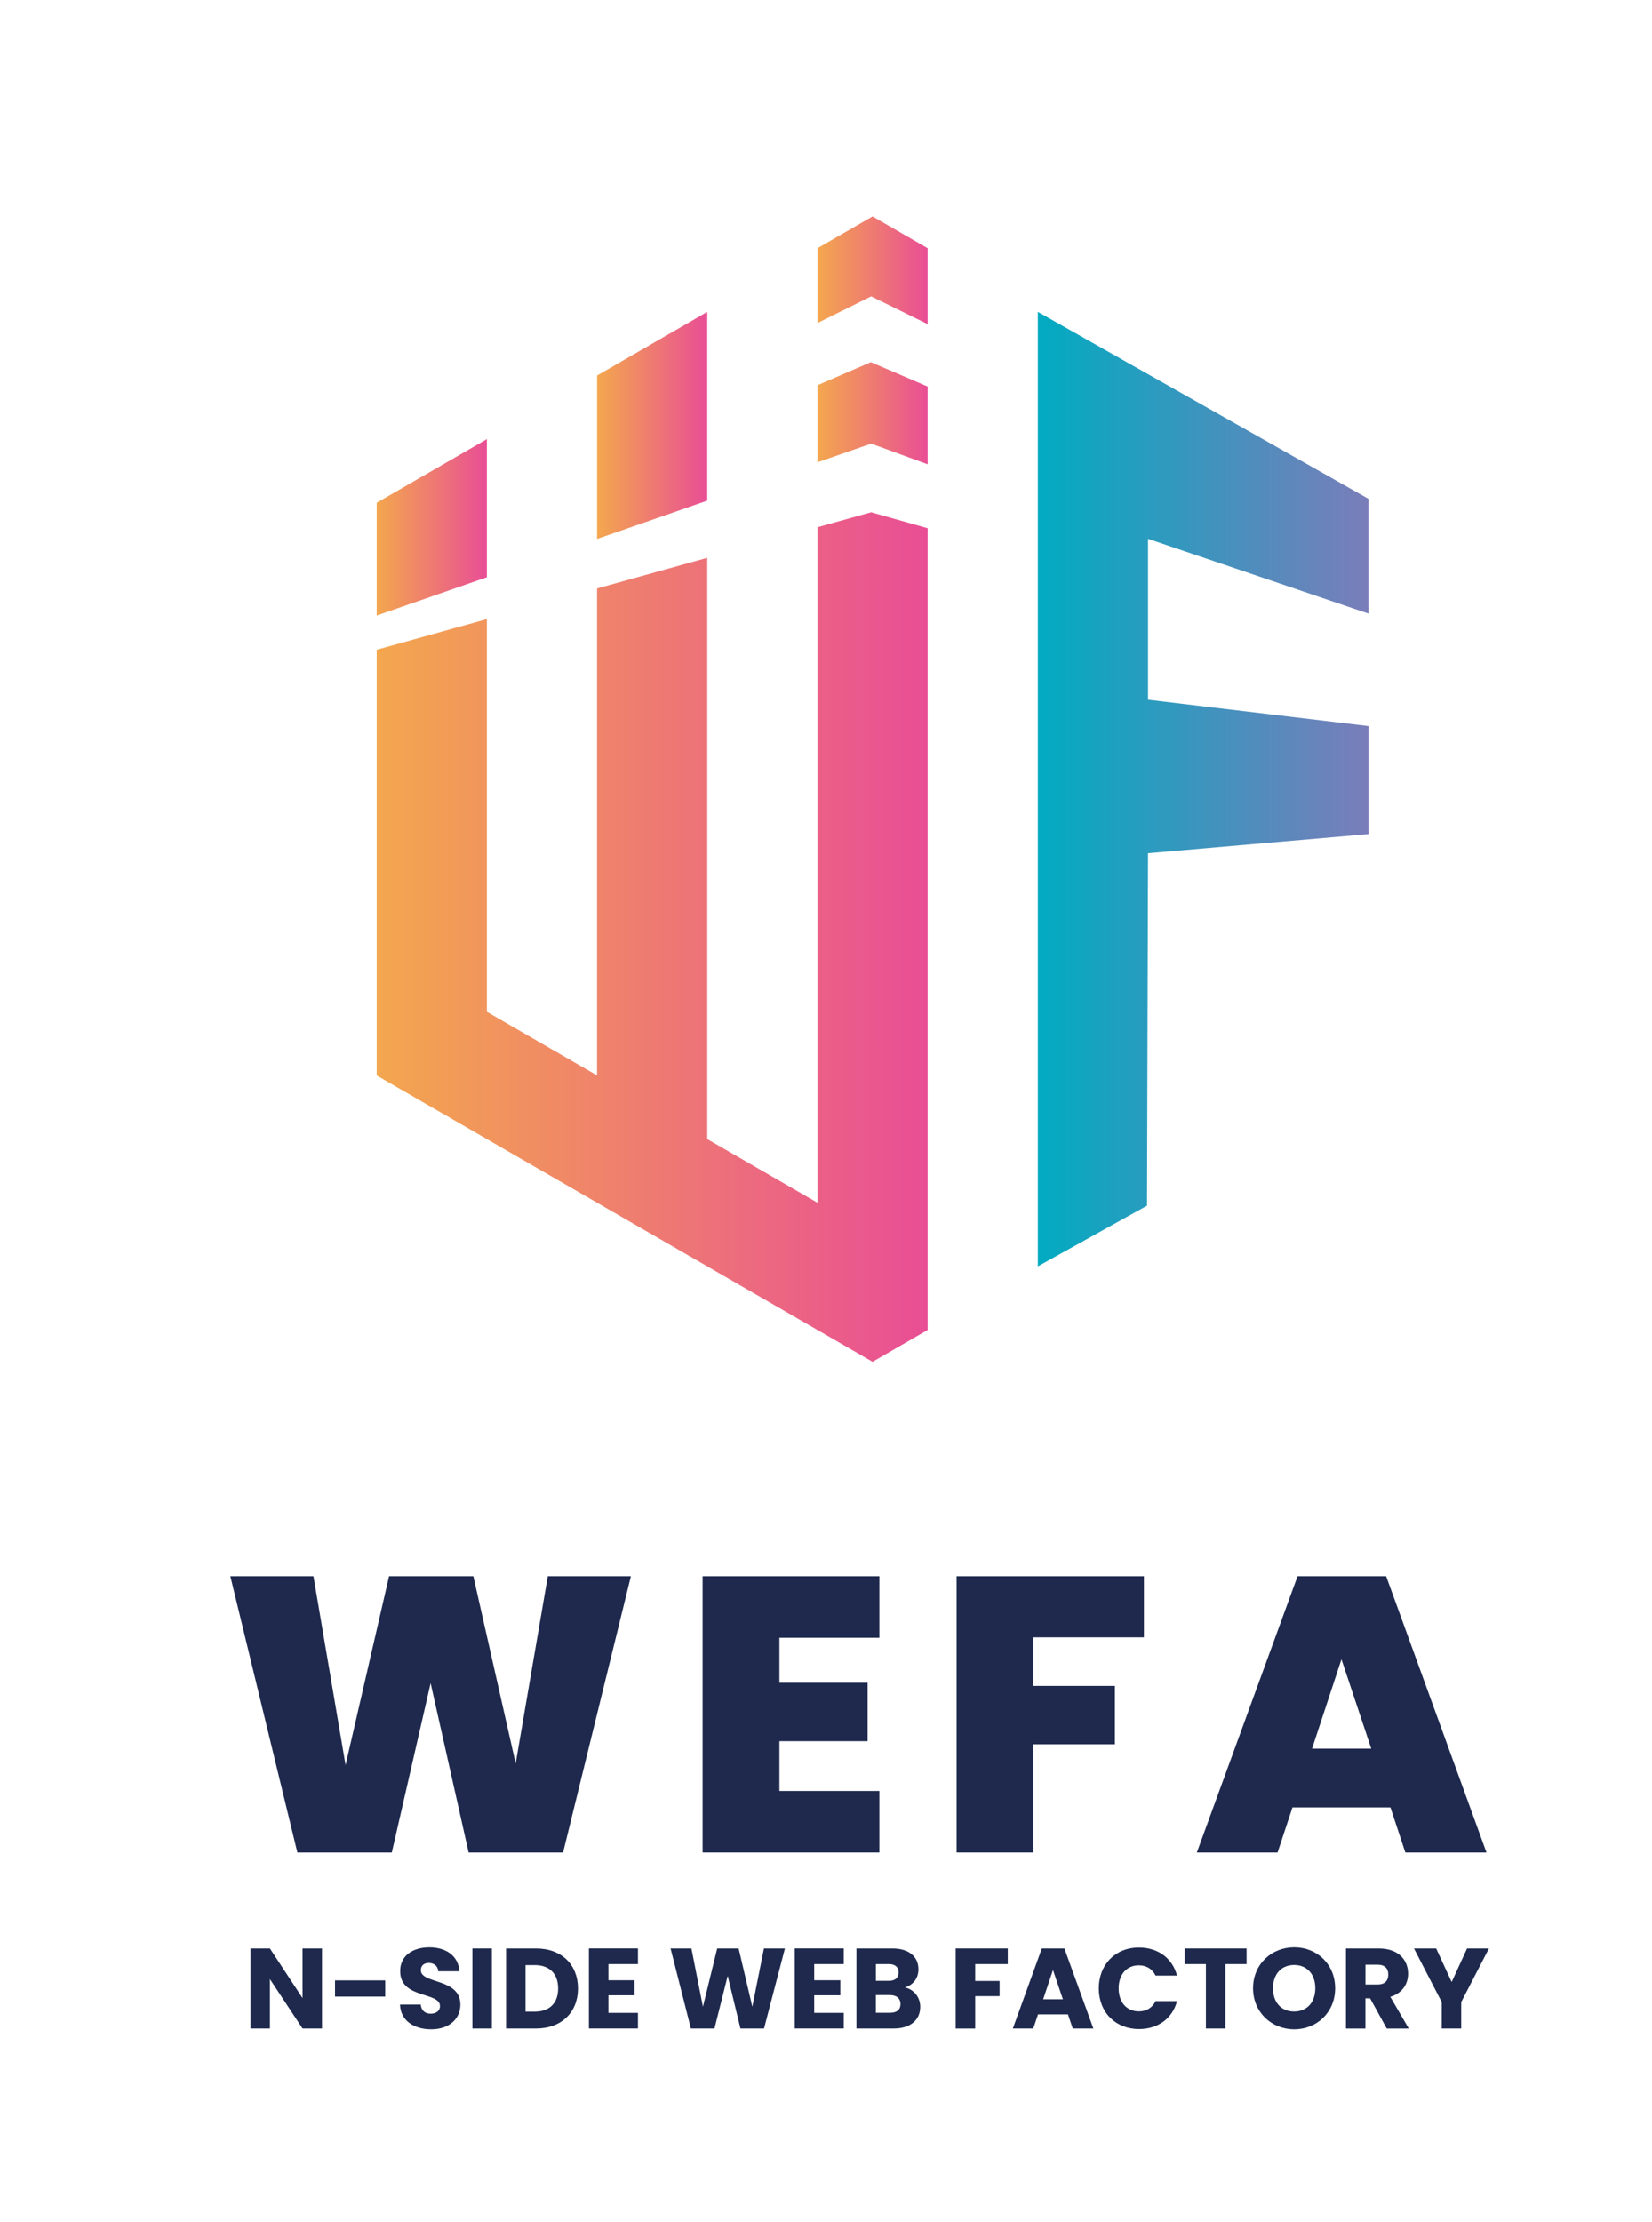 <?xml version="1.0" encoding="UTF-8"?>
<svg id="Layer_1" data-name="Layer 1" xmlns="http://www.w3.org/2000/svg" xmlns:xlink="http://www.w3.org/1999/xlink" viewBox="0 0 463.66 623.57">
  <defs>
    <style>
      .cls-1 {
        fill: url(#Dégradé_sans_nom_6-5);
      }

      .cls-1, .cls-2, .cls-3, .cls-4, .cls-5 {
        fill-rule: evenodd;
      }

      .cls-2 {
        fill: url(#Dégradé_sans_nom_6-4);
      }

      .cls-3 {
        fill: url(#Dégradé_sans_nom_6-2);
      }

      .cls-4 {
        fill: url(#Dégradé_sans_nom_6-3);
      }

      .cls-5 {
        fill: url(#Dégradé_sans_nom_6);
      }

      .cls-6 {
        fill: url(#Dégradé_sans_nom_13);
      }

      .cls-7 {
        fill: #1e294d;
      }
    </style>
    <linearGradient id="Dégradé_sans_nom_13" data-name="Dégradé sans nom 13" x1="291.29" y1="221.43" x2="384.08" y2="221.43" gradientUnits="userSpaceOnUse">
      <stop offset="0" stop-color="#01abc1"/>
      <stop offset="1" stop-color="#7a7dba"/>
    </linearGradient>
    <linearGradient id="Dégradé_sans_nom_6" data-name="Dégradé sans nom 6" x1="229.43" y1="75.83" x2="260.36" y2="75.83" gradientUnits="userSpaceOnUse">
      <stop offset="0" stop-color="#f3a74e"/>
      <stop offset="1" stop-color="#e94e95"/>
    </linearGradient>
    <linearGradient id="Dégradé_sans_nom_6-2" data-name="Dégradé sans nom 6" x1="167.58" y1="119.37" x2="198.5" y2="119.37" xlink:href="#Dégradé_sans_nom_6"/>
    <linearGradient id="Dégradé_sans_nom_6-3" data-name="Dégradé sans nom 6" y1="115.95" y2="115.95" xlink:href="#Dégradé_sans_nom_6"/>
    <linearGradient id="Dégradé_sans_nom_6-4" data-name="Dégradé sans nom 6" x1="105.72" y1="147.98" x2="136.65" y2="147.98" xlink:href="#Dégradé_sans_nom_6"/>
    <linearGradient id="Dégradé_sans_nom_6-5" data-name="Dégradé sans nom 6" x1="105.72" y1="262.95" y2="262.95" xlink:href="#Dégradé_sans_nom_6"/>
  </defs>
  <g>
    <path class="cls-7" d="M64.65,442.3h23.32l9.02,53.02,12.21-53.02h23.65l11.88,52.58,9.02-52.58h23.32l-19.03,77.55h-26.51l-10.67-47.52-10.89,47.52h-26.51l-18.81-77.55Z"/>
    <path class="cls-7" d="M246.81,459.57h-28.05v12.65h24.75v16.39h-24.75v13.97h28.05v17.27h-49.61v-77.55h49.61v17.27Z"/>
    <path class="cls-7" d="M268.48,442.3h52.58v17.16h-31.02v13.64h22.88v16.39h-22.88v30.36h-21.56v-77.55Z"/>
    <path class="cls-7" d="M390.25,507.2h-27.5l-4.18,12.65h-22.66l28.27-77.55h24.86l28.16,77.55h-22.77l-4.18-12.65ZM376.5,465.62l-8.25,25.08h16.61l-8.36-25.08Z"/>
  </g>
  <g>
    <path class="cls-7" d="M90.38,546.78v22.46h-5.47l-9.15-13.86v13.86h-5.47v-22.46h5.47l9.15,13.92v-13.92h5.47Z"/>
    <path class="cls-7" d="M94.03,555.74h14.08v4.54h-14.08v-4.54Z"/>
    <path class="cls-7" d="M121.04,569.46c-4.83,0-8.61-2.4-8.77-6.94h5.82c.16,1.73,1.25,2.56,2.78,2.56s2.62-.8,2.62-2.11c0-4.16-11.23-1.92-11.17-9.89,0-4.25,3.49-6.62,8.19-6.62s8.19,2.43,8.42,6.72h-5.92c-.1-1.44-1.12-2.3-2.59-2.34-1.31-.03-2.3.64-2.3,2.05,0,3.9,11.1,2.14,11.1,9.66,0,3.78-2.94,6.91-8.19,6.91Z"/>
    <path class="cls-7" d="M132.59,546.78h5.47v22.46h-5.47v-22.46Z"/>
    <path class="cls-7" d="M162.22,558.01c0,6.66-4.61,11.23-11.77,11.23h-8.42v-22.46h8.42c7.17,0,11.77,4.54,11.77,11.23ZM150.09,564.5c4.13,0,6.56-2.37,6.56-6.5s-2.43-6.56-6.56-6.56h-2.59v13.06h2.59Z"/>
    <path class="cls-7" d="M179.05,551.16h-8.29v4.54h7.33v4.22h-7.33v4.93h8.29v4.38h-13.76v-22.46h13.76v4.38Z"/>
    <path class="cls-7" d="M188.2,546.78h5.86l3.23,16.35,4-16.35h6.02l3.84,16.35,3.26-16.35h5.89l-5.86,22.46h-6.62l-3.58-14.78-3.71,14.78h-6.62l-5.7-22.46Z"/>
    <path class="cls-7" d="M236.81,551.16h-8.29v4.54h7.33v4.22h-7.33v4.93h8.29v4.38h-13.76v-22.46h13.76v4.38Z"/>
    <path class="cls-7" d="M250.83,569.24h-10.46v-22.46h10.11c4.58,0,7.29,2.27,7.29,5.82,0,2.72-1.63,4.48-3.81,5.12,2.62.54,4.32,2.85,4.32,5.41,0,3.71-2.72,6.11-7.46,6.11ZM249.42,551.16h-3.58v4.7h3.58c1.79,0,2.78-.8,2.78-2.34s-.99-2.37-2.78-2.37ZM249.8,559.86h-3.97v4.96h4.03c1.82,0,2.88-.83,2.88-2.43s-1.12-2.53-2.94-2.53Z"/>
    <path class="cls-7" d="M268.23,546.78h14.62v4.38h-9.15v4.74h6.85v4.26h-6.85v9.09h-5.47v-22.46Z"/>
    <path class="cls-7" d="M299.72,565.27h-8.38l-1.34,3.97h-5.73l8.13-22.46h6.34l8.13,22.46h-5.79l-1.34-3.97ZM295.53,552.82l-2.75,8.22h5.54l-2.78-8.22Z"/>
    <path class="cls-7" d="M319.69,546.52c5.34,0,9.38,3.01,10.66,7.87h-6.02c-.93-1.92-2.62-2.88-4.7-2.88-3.36,0-5.66,2.5-5.66,6.46s2.3,6.46,5.66,6.46c2.08,0,3.78-.96,4.7-2.88h6.02c-1.28,4.86-5.31,7.84-10.66,7.84-6.62,0-11.29-4.7-11.29-11.42s4.67-11.46,11.29-11.46Z"/>
    <path class="cls-7" d="M332.49,546.78h17.38v4.38h-5.95v18.08h-5.47v-18.08h-5.95v-4.38Z"/>
    <path class="cls-7" d="M363.24,569.46c-6.37,0-11.55-4.77-11.55-11.52s5.18-11.49,11.55-11.49,11.49,4.74,11.49,11.49-5.12,11.52-11.49,11.52ZM363.24,564.47c3.58,0,5.92-2.59,5.92-6.53s-2.34-6.53-5.92-6.53-5.95,2.53-5.95,6.53,2.3,6.53,5.95,6.53Z"/>
    <path class="cls-7" d="M386.95,546.78c5.5,0,8.25,3.17,8.25,7.07,0,2.82-1.54,5.47-4.99,6.5l5.18,8.9h-6.18l-4.67-8.48h-1.31v8.48h-5.47v-22.46h9.18ZM386.63,551.32h-3.39v5.57h3.39c2.05,0,3.01-1.06,3.01-2.82,0-1.66-.96-2.75-3.01-2.75Z"/>
    <path class="cls-7" d="M396.87,546.78h6.21l4.35,9.41,4.32-9.41h6.14l-7.78,15.04v7.42h-5.47v-7.42l-7.78-15.04Z"/>
  </g>
  <g>
    <path class="cls-6" d="M291.29,87.51l92.78,52.46v32.22l-61.86-20.99v45.17l61.86,8.83v28.87l-61.86,5.37-.28,98.89-30.65,17.03V87.51ZM322.22,196.37l61.86,7.39v30.31"/>
    <g>
      <polygon class="cls-5" points="244.51 83.16 260.36 90.94 260.36 69.65 244.9 60.72 229.43 69.65 229.43 90.64 244.51 83.16"/>
      <g>
        <polygon class="cls-3" points="198.5 140.48 198.5 87.51 167.58 105.37 167.58 151.23 198.5 140.48"/>
        <polygon class="cls-4" points="244.51 124.48 260.36 130.28 260.36 108.46 244.41 101.62 229.43 108.1 229.43 129.72 244.51 124.48"/>
        <polygon class="cls-2" points="136.65 161.99 136.65 123.22 105.72 141.08 105.72 172.74 136.65 161.99"/>
        <polygon class="cls-1" points="244.51 143.75 229.43 147.94 229.43 337.5 198.5 319.65 198.5 156.54 167.58 165.14 167.58 301.79 136.65 283.93 136.65 173.74 105.72 182.34 105.72 301.79 244.9 382.14 260.36 373.21 260.36 148.22 244.51 143.75"/>
      </g>
    </g>
  </g>
</svg>